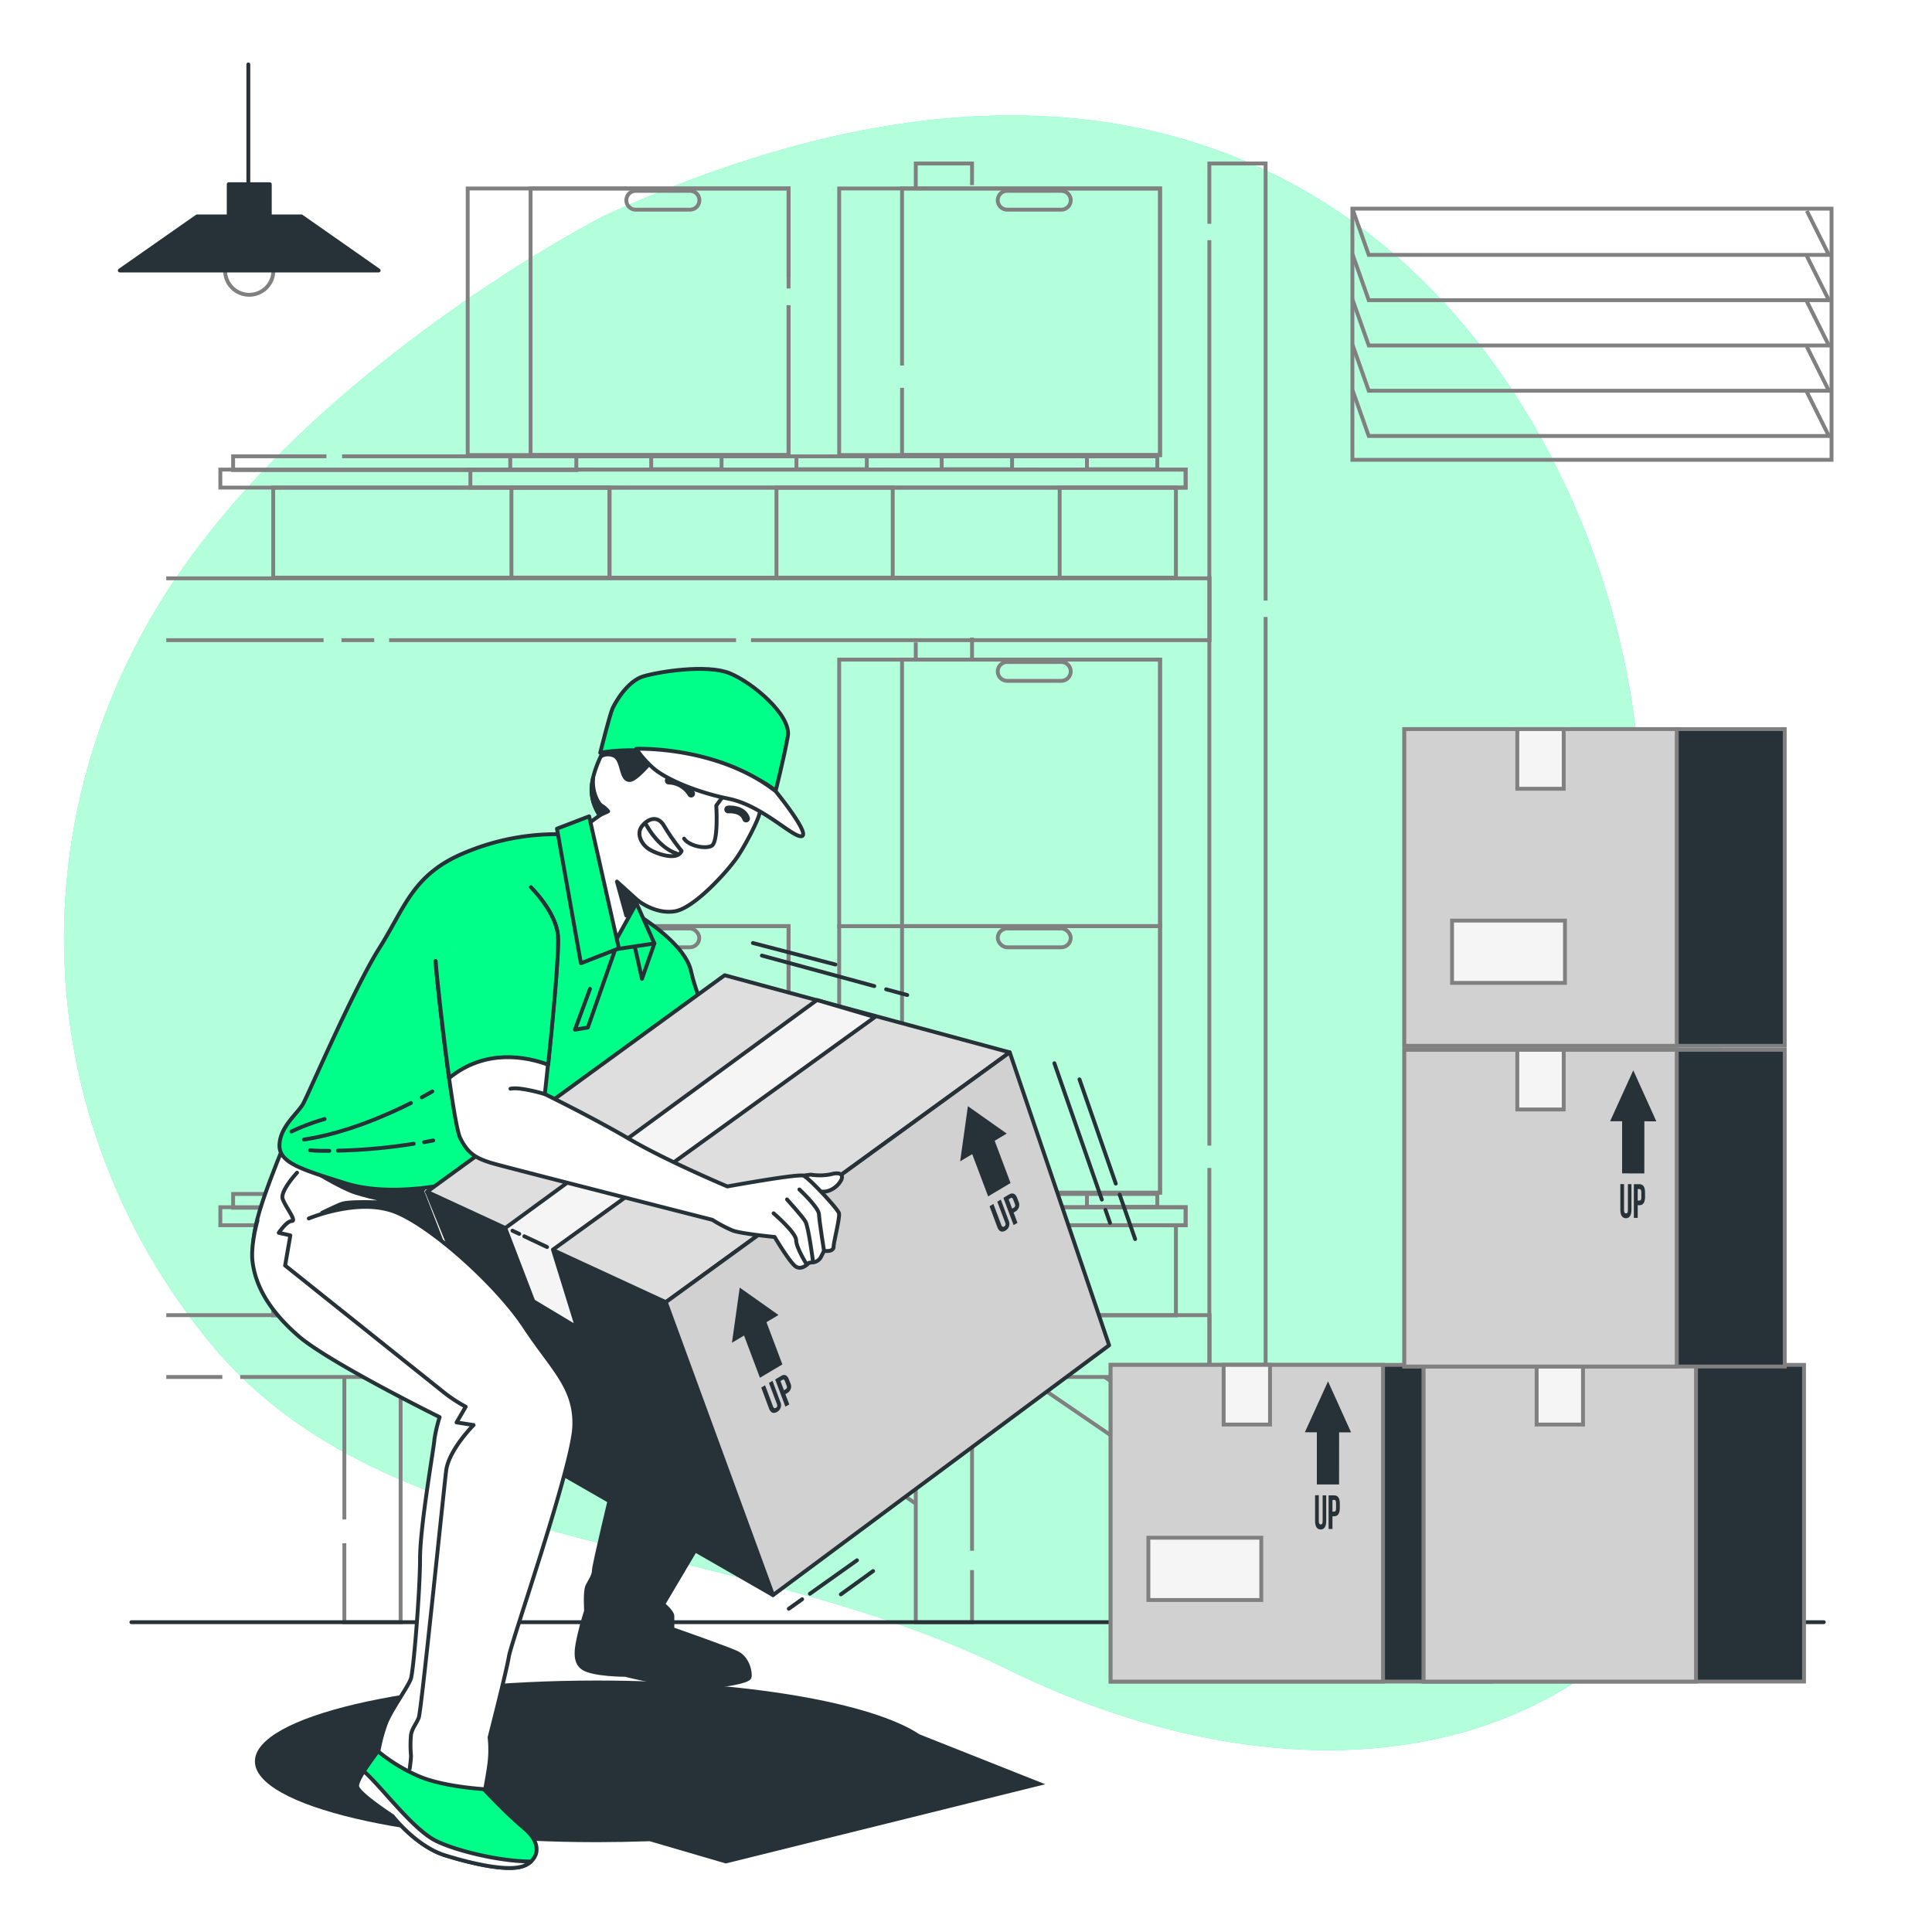 <svg class="animated" id="freepik_stories-heavy-box" xmlns="http://www.w3.org/2000/svg" viewBox="0 0 500 500" version="1.1" xmlns:xlink="http://www.w3.org/1999/xlink" xmlns:svgjs="http://svgjs.com/svgjs"><style>svg#freepik_stories-heavy-box:not(.animated) .animable {opacity: 0;}svg#freepik_stories-heavy-box.animated #freepik--background-simple--inject-180 {animation: 1.6s 1 forwards cubic-bezier(.36,-0.01,.5,1.38) slideDown,6s Infinite  linear floating;animation-delay: 0s,1.6s;}            @keyframes slideDown {                0% {                    opacity: 0;                    transform: translateY(-30px);                }                100% {                    opacity: 1;                    transform: translateY(0);                }            }                    @keyframes floating {                0% {                    opacity: 1;                    transform: translateY(0px);                }                50% {                    transform: translateY(-10px);                }                100% {                    opacity: 1;                    transform: translateY(0px);                }            }        </style><g id="freepik--background-simple--inject-180" style="transform-origin: 239.297px 241.414px;" class="animable animator-active"><path d="M156.19,55.92S80.42,94.52,42.63,154,7.83,290,53.75,346.8s133.69,49.34,207.18,85.32,154.57,28.57,189.32-47.66S432.6,279.74,423.6,191.52,335.07-25.88,156.19,55.92Z" style="fill: rgb(0, 255, 136); transform-origin: 239.297px 241.414px;" id="elc35vfx8jyy" class="animable"></path><g id="el7x7tz8teyzn"><path d="M156.19,55.92S80.42,94.52,42.63,154,7.83,290,53.75,346.8s133.69,49.34,207.18,85.32,154.57,28.57,189.32-47.66S432.6,279.74,423.6,191.52,335.07-25.88,156.19,55.92Z" style="fill: rgb(255, 255, 255); opacity: 0.7; transform-origin: 239.297px 241.414px;" class="animable"></path></g></g><g id="freepik--Lamp--inject-180" style="transform-origin: 64.5px 46.48px;" class="animable"><path d="M70.74,70.05a6.24,6.24,0,1,1-6.24-6.24A6.24,6.24,0,0,1,70.74,70.05Z" style="fill: none; stroke: gray; stroke-miterlimit: 10; transform-origin: 64.5px 70.05px;" id="el3cvlpuq3owo" class="animable"></path><polygon points="98 70 31 70 51 56 78 56 98 70" style="fill: rgb(38, 50, 56); stroke: rgb(38, 50, 56); stroke-linecap: round; stroke-linejoin: round; transform-origin: 64.5px 63px;" id="el0vuvoij8st9" class="animable"></polygon><rect x="59.19" y="47.68" width="10.63" height="14" style="fill: rgb(38, 50, 56); stroke: rgb(38, 50, 56); stroke-linecap: round; stroke-linejoin: round; transform-origin: 64.505px 54.68px;" id="elnioxmap4val" class="animable"></rect><line x1="64.27" y1="48.55" x2="64.27" y2="16.67" style="fill: none; stroke: rgb(38, 50, 56); stroke-linecap: round; stroke-linejoin: round; transform-origin: 64.27px 32.61px;" id="eliu30wz4f41o" class="animable"></line></g><g id="freepik--boxes-1--inject-180" style="transform-origin: 185.285px 231.07px;" class="animable"><polyline points="312.98 57.92 312.98 42.31 327.54 42.31 327.54 155.43" style="fill: none; stroke: gray; stroke-miterlimit: 10; transform-origin: 320.26px 98.87px;" id="eln22129i8mve" class="animable"></polyline><line x1="312.98" y1="296.49" x2="312.98" y2="62.16" style="fill: none; stroke: gray; stroke-miterlimit: 10; transform-origin: 312.98px 179.325px;" id="elmee0v6pf6ek" class="animable"></line><polyline points="327.54 159.67 327.54 419.83 312.98 419.83 312.98 302.27" style="fill: none; stroke: gray; stroke-miterlimit: 10; transform-origin: 320.26px 289.75px;" id="elynlkveeybc" class="animable"></polyline><polyline points="237 49.16 237 42.31 251.56 42.31 251.56 47.91" style="fill: none; stroke: gray; stroke-miterlimit: 10; transform-origin: 244.28px 45.735px;" id="elomv3cmga7zc" class="animable"></polyline><line x1="237" y1="170.84" x2="237" y2="166.25" style="fill: none; stroke: gray; stroke-miterlimit: 10; transform-origin: 237px 168.545px;" id="elr1xblh2uvy" class="animable"></line><polyline points="251.56 406.34 251.56 419.83 237 419.83 237 356.22" style="fill: none; stroke: gray; stroke-miterlimit: 10; transform-origin: 244.28px 388.025px;" id="eljsymrz63f2p" class="animable"></polyline><line x1="251.56" y1="355.97" x2="251.56" y2="401.33" style="fill: none; stroke: gray; stroke-miterlimit: 10; transform-origin: 251.56px 378.65px;" id="elr1hqm55blji" class="animable"></line><line x1="89.12" y1="393.23" x2="89.12" y2="356.22" style="fill: none; stroke: gray; stroke-miterlimit: 10; transform-origin: 89.12px 374.725px;" id="elxoxns14f4e" class="animable"></line><polyline points="103.68 355.97 103.68 419.83 89.12 419.83 89.12 399.4" style="fill: none; stroke: gray; stroke-miterlimit: 10; transform-origin: 96.4px 387.9px;" id="elcpvke2od7fr" class="animable"></polyline><line x1="251.56" y1="165" x2="251.56" y2="170.59" style="fill: none; stroke: gray; stroke-miterlimit: 10; transform-origin: 251.56px 167.795px;" id="elgl4lhazicu7" class="animable"></line><polyline points="194.36 165.67 313.03 165.67 313.03 149.67 43.03 149.67" style="fill: none; stroke: gray; stroke-miterlimit: 10; transform-origin: 178.03px 157.67px;" id="elfonmp97iq3q" class="animable"></polyline><line x1="100.7" y1="165.67" x2="190.5" y2="165.67" style="fill: none; stroke: gray; stroke-miterlimit: 10; transform-origin: 145.6px 165.67px;" id="el20mpbi3q5pr" class="animable"></line><line x1="88.37" y1="165.67" x2="96.85" y2="165.67" style="fill: none; stroke: gray; stroke-miterlimit: 10; transform-origin: 92.61px 165.67px;" id="el0cun2z644u7" class="animable"></line><line x1="43.03" y1="165.67" x2="83.74" y2="165.67" style="fill: none; stroke: gray; stroke-miterlimit: 10; transform-origin: 63.385px 165.67px;" id="elovrv9wj3i1c" class="animable"></line><rect x="274.24" y="317.11" width="30.09" height="23.29" style="fill: none; stroke: gray; stroke-miterlimit: 10; transform-origin: 289.285px 328.755px;" id="el60ehyr4r1h6" class="animable"></rect><rect x="200.95" y="317.11" width="30.09" height="23.29" style="fill: none; stroke: gray; stroke-miterlimit: 10; transform-origin: 215.995px 328.755px;" id="elnoxjt8yefgi" class="animable"></rect><rect x="70.71" y="317.11" width="87.03" height="23.29" style="fill: none; stroke: gray; stroke-miterlimit: 10; transform-origin: 114.225px 328.755px;" id="elx79cti27d1a" class="animable"></rect><rect x="132.36" y="317.11" width="25.38" height="23.29" style="fill: none; stroke: gray; stroke-miterlimit: 10; transform-origin: 145.05px 328.755px;" id="els473c95n8ol" class="animable"></rect><rect x="57.02" y="312.43" width="249.83" height="4.66" style="fill: none; stroke: gray; stroke-miterlimit: 10; transform-origin: 181.935px 314.76px;" id="eldcq3alppr1" class="animable"></rect><rect x="121.74" y="312.43" width="185.1" height="4.66" style="fill: none; stroke: gray; stroke-miterlimit: 10; transform-origin: 214.29px 314.76px;" id="elmas0s6gfxoa" class="animable"></rect><rect x="60.33" y="309" width="88.82" height="3.56" style="fill: none; stroke: gray; stroke-miterlimit: 10; transform-origin: 104.74px 310.78px;" id="elmzc0wt0iqok" class="animable"></rect><rect x="168.53" y="309" width="18.21" height="3.34" style="fill: none; stroke: gray; stroke-miterlimit: 10; transform-origin: 177.635px 310.67px;" id="elhpt68v3h0ug" class="animable"></rect><rect x="206.12" y="309" width="18.21" height="3.34" style="fill: none; stroke: gray; stroke-miterlimit: 10; transform-origin: 215.225px 310.67px;" id="elytkt5tcpqc" class="animable"></rect><rect x="243.71" y="309" width="18.21" height="3.34" style="fill: none; stroke: gray; stroke-miterlimit: 10; transform-origin: 252.815px 310.67px;" id="elpcpjs8xobde" class="animable"></rect><rect x="281.3" y="309" width="18.21" height="3.34" style="fill: none; stroke: gray; stroke-miterlimit: 10; transform-origin: 290.405px 310.67px;" id="elng3bv9lfm3q" class="animable"></rect><line x1="157.74" y1="340.4" x2="200.95" y2="340.4" style="fill: none; stroke: gray; stroke-miterlimit: 10; transform-origin: 179.345px 340.4px;" id="elmzgt129jsbc" class="animable"></line><line x1="231.03" y1="340.4" x2="274.24" y2="340.4" style="fill: none; stroke: gray; stroke-miterlimit: 10; transform-origin: 252.635px 340.4px;" id="elk4lplw4f16e" class="animable"></line><line x1="132.05" y1="312.46" x2="132.05" y2="309.12" style="fill: none; stroke: gray; stroke-miterlimit: 10; transform-origin: 132.05px 310.79px;" id="elpker50kz2bp" class="animable"></line><line x1="149.15" y1="309" x2="168.53" y2="309" style="fill: none; stroke: gray; stroke-miterlimit: 10; transform-origin: 158.84px 309px;" id="elzliwdmkuht" class="animable"></line><line x1="186.74" y1="309" x2="206.12" y2="309" style="fill: none; stroke: gray; stroke-miterlimit: 10; transform-origin: 196.43px 309px;" id="eln3zulhc3yud" class="animable"></line><line x1="224.33" y1="309" x2="243.71" y2="309" style="fill: none; stroke: gray; stroke-miterlimit: 10; transform-origin: 234.02px 309px;" id="elefu0lwa8b9" class="animable"></line><line x1="261.92" y1="309" x2="281.3" y2="309" style="fill: none; stroke: gray; stroke-miterlimit: 10; transform-origin: 271.61px 309px;" id="elyxreckhsxn" class="animable"></line><polyline points="62.16 356.36 313.03 356.36 313.03 340.36 43.03 340.36" style="fill: none; stroke: gray; stroke-miterlimit: 10; transform-origin: 178.03px 348.36px;" id="elezymwj1re" class="animable"></polyline><line x1="43.03" y1="356.36" x2="57.54" y2="356.36" style="fill: none; stroke: gray; stroke-miterlimit: 10; transform-origin: 50.285px 356.36px;" id="elp7w87avfyod" class="animable"></line><rect x="217.18" y="170.71" width="83.04" height="68.99" style="fill: none; stroke: gray; stroke-miterlimit: 10; transform-origin: 258.7px 205.205px;" id="eldtdfzci572" class="animable"></rect><rect x="233.45" y="170.71" width="66.77" height="68.99" style="fill: none; stroke: gray; stroke-miterlimit: 10; transform-origin: 266.835px 205.205px;" id="el0so0pjzrcgq" class="animable"></rect><path d="M274.66,176.2h-14a2.44,2.44,0,0,1-2.44-2.44h0a2.44,2.44,0,0,1,2.44-2.44h14a2.44,2.44,0,0,1,2.44,2.44h0A2.44,2.44,0,0,1,274.66,176.2Z" style="fill: none; stroke: gray; stroke-miterlimit: 10; transform-origin: 267.66px 173.76px;" id="el49hqccogop4" class="animable"></path><rect x="217.18" y="239.68" width="83.04" height="68.99" style="fill: none; stroke: gray; stroke-miterlimit: 10; transform-origin: 258.7px 274.175px;" id="elb8i6shb4kzt" class="animable"></rect><rect x="233.45" y="239.68" width="66.77" height="68.99" style="fill: none; stroke: gray; stroke-miterlimit: 10; transform-origin: 266.835px 274.175px;" id="elt4ia4jd8a9l" class="animable"></rect><rect x="258.22" y="240.29" width="18.88" height="4.87" rx="2.44" style="fill: none; stroke: gray; stroke-miterlimit: 10; transform-origin: 267.66px 242.725px;" id="elkiecjnyobh" class="animable"></rect><rect x="121.04" y="239.68" width="83.04" height="68.99" style="fill: none; stroke: gray; stroke-miterlimit: 10; transform-origin: 162.56px 274.175px;" id="el7hdomjz3j6m" class="animable"></rect><rect x="137.31" y="239.68" width="66.77" height="68.99" style="fill: none; stroke: gray; stroke-miterlimit: 10; transform-origin: 170.695px 274.175px;" id="eliv8whgy8gv" class="animable"></rect><rect x="162.09" y="240.29" width="18.88" height="4.87" rx="2.44" style="fill: none; stroke: gray; stroke-miterlimit: 10; transform-origin: 171.53px 242.725px;" id="el9x12p8dk1zj" class="animable"></rect><rect x="274.24" y="126.2" width="30.09" height="23.29" style="fill: none; stroke: gray; stroke-miterlimit: 10; transform-origin: 289.285px 137.845px;" id="elqgyr7is09ii" class="animable"></rect><rect x="200.95" y="126.2" width="30.09" height="23.29" style="fill: none; stroke: gray; stroke-miterlimit: 10; transform-origin: 215.995px 137.845px;" id="elgy5b3yjryos" class="animable"></rect><rect x="70.71" y="126.2" width="87.03" height="23.29" style="fill: none; stroke: gray; stroke-miterlimit: 10; transform-origin: 114.225px 137.845px;" id="el1t0k38lsaqhj" class="animable"></rect><rect x="132.36" y="126.2" width="25.38" height="23.29" style="fill: none; stroke: gray; stroke-miterlimit: 10; transform-origin: 145.05px 137.845px;" id="ela5j67kjzyec" class="animable"></rect><rect x="57.02" y="121.53" width="249.83" height="4.66" style="fill: none; stroke: gray; stroke-miterlimit: 10; transform-origin: 181.935px 123.86px;" id="elgdl30f7lpl" class="animable"></rect><rect x="121.74" y="121.53" width="185.1" height="4.66" style="fill: none; stroke: gray; stroke-miterlimit: 10; transform-origin: 214.29px 123.86px;" id="elvwnqg4swpwk" class="animable"></rect><polyline points="84.48 118.09 60.33 118.09 60.33 121.65 149.15 121.65 149.15 118.09 88.53 118.09" style="fill: none; stroke: gray; stroke-miterlimit: 10; transform-origin: 104.74px 119.87px;" id="elg379orrbjkv" class="animable"></polyline><rect x="168.53" y="118.1" width="18.21" height="3.34" style="fill: none; stroke: gray; stroke-miterlimit: 10; transform-origin: 177.635px 119.77px;" id="elijg4vsx78c" class="animable"></rect><rect x="206.12" y="118.1" width="18.21" height="3.34" style="fill: none; stroke: gray; stroke-miterlimit: 10; transform-origin: 215.225px 119.77px;" id="elayr37xap6h" class="animable"></rect><rect x="243.71" y="118.1" width="18.21" height="3.34" style="fill: none; stroke: gray; stroke-miterlimit: 10; transform-origin: 252.815px 119.77px;" id="elg2wu802kxjr" class="animable"></rect><rect x="281.3" y="118.1" width="18.21" height="3.34" style="fill: none; stroke: gray; stroke-miterlimit: 10; transform-origin: 290.405px 119.77px;" id="el4wcaqfmm4ly" class="animable"></rect><line x1="157.74" y1="149.5" x2="200.95" y2="149.5" style="fill: none; stroke: gray; stroke-miterlimit: 10; transform-origin: 179.345px 149.5px;" id="elmdwedm0xlm" class="animable"></line><line x1="231.03" y1="149.5" x2="274.24" y2="149.5" style="fill: none; stroke: gray; stroke-miterlimit: 10; transform-origin: 252.635px 149.5px;" id="ellcrg0uifwqe" class="animable"></line><line x1="132.05" y1="121.55" x2="132.05" y2="118.22" style="fill: none; stroke: gray; stroke-miterlimit: 10; transform-origin: 132.05px 119.885px;" id="eli8pwrer2fpm" class="animable"></line><line x1="149.15" y1="118.1" x2="168.53" y2="118.1" style="fill: none; stroke: gray; stroke-miterlimit: 10; transform-origin: 158.84px 118.1px;" id="ele40qfx0tnu4" class="animable"></line><line x1="186.74" y1="118.1" x2="206.12" y2="118.1" style="fill: none; stroke: gray; stroke-miterlimit: 10; transform-origin: 196.43px 118.1px;" id="el0wf6mrmr6un" class="animable"></line><line x1="224.33" y1="118.1" x2="243.71" y2="118.1" style="fill: none; stroke: gray; stroke-miterlimit: 10; transform-origin: 234.02px 118.1px;" id="elb4udlcatyxf" class="animable"></line><line x1="261.92" y1="118.1" x2="281.3" y2="118.1" style="fill: none; stroke: gray; stroke-miterlimit: 10; transform-origin: 271.61px 118.1px;" id="ell05t8vweanf" class="animable"></line><rect x="217.18" y="48.78" width="83.04" height="68.99" style="fill: none; stroke: gray; stroke-miterlimit: 10; transform-origin: 258.7px 83.275px;" id="elbdc6xbqabqi" class="animable"></rect><polyline points="233.45 94.6 233.45 48.78 300.21 48.78 300.21 117.77 233.45 117.77 233.45 100.37" style="fill: none; stroke: gray; stroke-miterlimit: 10; transform-origin: 266.83px 83.275px;" id="elfmt467v8lbd" class="animable"></polyline><path d="M274.66,54.26h-14a2.44,2.44,0,0,1-2.44-2.44h0a2.43,2.43,0,0,1,2.44-2.43h14a2.43,2.43,0,0,1,2.44,2.43h0A2.44,2.44,0,0,1,274.66,54.26Z" style="fill: none; stroke: gray; stroke-miterlimit: 10; transform-origin: 267.66px 51.825px;" id="elekla12rgjv" class="animable"></path><polyline points="204.08 78.99 204.08 117.77 121.04 117.77 121.04 48.78 204.08 48.78 204.08 74.66" style="fill: none; stroke: gray; stroke-miterlimit: 10; transform-origin: 162.56px 83.275px;" id="eluq127xbayme" class="animable"></polyline><polyline points="204.08 78.99 204.08 117.77 137.31 117.77 137.31 48.78 204.08 48.78 204.08 71.77" style="fill: none; stroke: gray; stroke-miterlimit: 10; transform-origin: 170.695px 83.275px;" id="elrzthz01g59" class="animable"></polyline><path d="M178.53,54.26h-14a2.43,2.43,0,0,1-2.43-2.44h0a2.43,2.43,0,0,1,2.43-2.43h14A2.44,2.44,0,0,1,181,51.82h0A2.44,2.44,0,0,1,178.53,54.26Z" style="fill: none; stroke: gray; stroke-miterlimit: 10; transform-origin: 171.55px 51.825px;" id="eldu6imu22fev" class="animable"></path><line x1="286.02" y1="356.44" x2="313.2" y2="375.01" style="fill: none; stroke: gray; stroke-miterlimit: 10; transform-origin: 299.61px 365.725px;" id="elxlanmvvojue" class="animable"></line><line x1="313.16" y1="389.02" x2="265.64" y2="356.53" style="fill: none; stroke: gray; stroke-miterlimit: 10; transform-origin: 289.4px 372.775px;" id="elfzx2y9fmh9w" class="animable"></line><line x1="209.69" y1="356.44" x2="236.86" y2="375.01" style="fill: none; stroke: gray; stroke-miterlimit: 10; transform-origin: 223.275px 365.725px;" id="ely9bxepobfc" class="animable"></line><line x1="236.82" y1="389.02" x2="189.3" y2="356.53" style="fill: none; stroke: gray; stroke-miterlimit: 10; transform-origin: 213.06px 372.775px;" id="elc5rv5g84a5s" class="animable"></line></g><g id="freepik--Floor--inject-180" style="transform-origin: 253px 419.82px;" class="animable"><line x1="472" y1="419.82" x2="34" y2="419.82" style="fill: none; stroke: rgb(38, 50, 56); stroke-linecap: round; stroke-linejoin: round; transform-origin: 253px 419.82px;" id="el2f5e8m09yot" class="animable"></line></g><g id="freepik--boxes-2--inject-180" style="transform-origin: 377.155px 311.94px;" class="animable"><rect x="287.43" y="353.23" width="98.45" height="81.96" style="fill: rgb(38, 50, 56); stroke: gray; stroke-miterlimit: 10; transform-origin: 336.655px 394.21px;" id="ely7loql2vvt" class="animable"></rect><rect x="287.43" y="353.23" width="70.5" height="81.96" style="fill: rgb(209, 209, 209); stroke: gray; stroke-miterlimit: 10; transform-origin: 322.68px 394.21px;" id="el0q03e09dv7bd" class="animable"></rect><polygon points="349.66 370.7 343.69 357.5 337.7 370.67 340.8 370.68 340.8 384.17 346.55 384.18 346.56 370.69 349.66 370.7" style="fill: rgb(38, 50, 56); transform-origin: 343.68px 370.84px;" id="elxubg45nry3e" class="animable"></polygon><path d="M341.3,386.94v6.74c0,.62.19.84.5.85s.5-.23.5-.85V387h.92v6.64c0,1.4-.49,2.2-1.44,2.19s-1.44-.8-1.44-2.19v-6.65Z" style="fill: rgb(38, 50, 56); transform-origin: 341.78px 391.385px;" id="elrqjqextrhmf" class="animable"></path><path d="M346.74,389.12v1.13c0,1.4-.47,2.16-1.44,2.16h-.46v3.28h-1V387h1.42C346.27,387,346.74,387.72,346.74,389.12Zm-1.9-.92v3h.46c.31,0,.47-.2.47-.82V389c0-.62-.17-.83-.48-.83Z" style="fill: rgb(38, 50, 56); transform-origin: 345.29px 391.345px;" id="elgyujh5z49f" class="animable"></path><rect x="316.68" y="353.23" width="12" height="15.44" style="fill: rgb(245, 245, 245); stroke: gray; stroke-miterlimit: 10; transform-origin: 322.68px 360.95px;" id="elqpa1bzjn7js" class="animable"></rect><rect x="368.43" y="353.23" width="98.45" height="81.96" style="fill: rgb(38, 50, 56); stroke: gray; stroke-miterlimit: 10; transform-origin: 417.655px 394.21px;" id="elux2h2rc4vr" class="animable"></rect><rect x="368.43" y="353.23" width="70.5" height="81.96" style="fill: rgb(209, 209, 209); stroke: gray; stroke-miterlimit: 10; transform-origin: 403.68px 394.21px;" id="el39g8137h5xk" class="animable"></rect><rect x="397.68" y="353.23" width="12" height="15.44" style="fill: rgb(245, 245, 245); stroke: gray; stroke-miterlimit: 10; transform-origin: 403.68px 360.95px;" id="el480qlh0yvka" class="animable"></rect><rect x="363.44" y="271.69" width="98.45" height="81.96" style="fill: rgb(38, 50, 56); stroke: gray; stroke-miterlimit: 10; transform-origin: 412.665px 312.67px;" id="el9s0j80obdd7" class="animable"></rect><rect x="363.44" y="271.69" width="70.5" height="81.96" style="fill: rgb(209, 209, 209); stroke: gray; stroke-miterlimit: 10; transform-origin: 398.69px 312.67px;" id="el3gy8f3t6es8" class="animable"></rect><polygon points="428.66 290.2 422.69 277 416.7 290.17 419.8 290.18 419.8 303.67 425.55 303.68 425.56 290.19 428.66 290.2" style="fill: rgb(38, 50, 56); transform-origin: 422.68px 290.34px;" id="elyjjvoplciz" class="animable"></polygon><path d="M420.3,306.44v6.74c0,.62.19.84.5.85s.5-.23.5-.85v-6.73h.92v6.64c0,1.4-.49,2.2-1.44,2.19s-1.44-.8-1.44-2.19v-6.65Z" style="fill: rgb(38, 50, 56); transform-origin: 420.78px 310.86px;" id="elutuo3zpk98o" class="animable"></path><path d="M425.74,308.62v1.13c0,1.4-.47,2.16-1.44,2.16h-.46v3.28h-1v-8.73h1.42C425.27,306.46,425.74,307.22,425.74,308.62Zm-1.9-.92v3h.46c.31,0,.47-.2.47-.82v-1.31c0-.62-.17-.83-.48-.83Z" style="fill: rgb(38, 50, 56); transform-origin: 424.29px 310.825px;" id="elzemsh4tmvno" class="animable"></path><rect x="392.68" y="271.69" width="12.01" height="15.44" style="fill: rgb(245, 245, 245); stroke: gray; stroke-miterlimit: 10; transform-origin: 398.685px 279.41px;" id="el1zfn31br9mh" class="animable"></rect><rect x="363.44" y="188.69" width="98.45" height="81.96" style="fill: rgb(38, 50, 56); stroke: gray; stroke-miterlimit: 10; transform-origin: 412.665px 229.67px;" id="eljdh8qnzc8s9" class="animable"></rect><rect x="363.44" y="188.69" width="70.5" height="81.96" style="fill: rgb(209, 209, 209); stroke: gray; stroke-miterlimit: 10; transform-origin: 398.69px 229.67px;" id="elop49y2s83h" class="animable"></rect><g id="elh01ifh7zuee"><rect x="375.79" y="238.25" width="29.22" height="16.12" style="fill: rgb(245, 245, 245); stroke: gray; stroke-miterlimit: 10; transform-origin: 390.4px 246.31px; transform: rotate(-31.88deg);" class="animable"></rect></g><g id="el2p8kpy0uqtn"><rect x="297.2" y="397.96" width="29.22" height="16.12" style="fill: rgb(245, 245, 245); stroke: gray; stroke-miterlimit: 10; transform-origin: 311.81px 406.02px; transform: rotate(-31.88deg);" class="animable"></rect></g><rect x="392.68" y="188.69" width="12.01" height="15.44" style="fill: rgb(245, 245, 245); stroke: gray; stroke-miterlimit: 10; transform-origin: 398.685px 196.41px;" id="elj1ufq23tmy" class="animable"></rect></g><g id="freepik--Window--inject-180" style="transform-origin: 412px 86.5px;" class="animable"><g id="elhxu83xrsevj"><rect x="350" y="54" width="124" height="65" style="fill: none; stroke: gray; stroke-miterlimit: 10; transform-origin: 412px 86.5px; transform: rotate(180deg);" class="animable"></rect></g><polyline points="467.61 54.57 473.31 65.97 354.23 65.97 350 54" style="fill: none; stroke: gray; stroke-miterlimit: 10; transform-origin: 411.655px 59.985px;" id="elz86wsqes3bl" class="animable"></polyline><polyline points="467.61 66.28 473.31 77.69 354.23 77.69 350 65.72" style="fill: none; stroke: gray; stroke-miterlimit: 10; transform-origin: 411.655px 71.705px;" id="elfp0mfg27hf" class="animable"></polyline><polyline points="467.61 78 473.31 89.4 354.23 89.4 350 77.44" style="fill: none; stroke: gray; stroke-miterlimit: 10; transform-origin: 411.655px 83.42px;" id="elehf42k859b4" class="animable"></polyline><polyline points="467.61 89.72 473.31 101.12 354.23 101.12 350 89.15" style="fill: none; stroke: gray; stroke-miterlimit: 10; transform-origin: 411.655px 95.135px;" id="eltm8ekfs4zmq" class="animable"></polyline><polyline points="467.61 101.44 473.31 112.84 354.23 112.84 350 100.87" style="fill: none; stroke: gray; stroke-miterlimit: 10; transform-origin: 411.655px 106.855px;" id="elofc9hph59m" class="animable"></polyline></g><g id="freepik--Character--inject-180" style="transform-origin: 179.513px 328.276px;" class="animable"><path d="M154.5,434.92c38.51,0,71.27,5.81,83.45,13.92l32.57,12.92-82.69,20.5-19.7-5.76q-6.66.24-13.63.25c-48.9,0-88.53-9.37-88.53-20.92S105.6,434.92,154.5,434.92Z" style="fill: rgb(38, 50, 56); transform-origin: 168.245px 458.59px;" id="elzhbpelvx6r" class="animable"></path><path d="M73.49,296.38s-3,7.11-5.42,14.22-3.23,12.46-2.22,17.87,6,11.23,11,12.25,33.85-8.46,41.29-14.22,2.37-20.64-3.72-24S73.49,296.38,73.49,296.38Z" style="fill: rgb(255, 255, 255); stroke: rgb(38, 50, 56); stroke-linecap: round; stroke-linejoin: round; transform-origin: 93.636px 318.588px;" id="el4q8e9s4epui" class="animable"></path><path d="M80.42,302.58s7.58,4.81,11.65,6.1,11.46,2.78,11.46,2.78-12.76-.93-15.35.18-4.81,2.22-4.81,2.22,18.5-.55,22.57,2.22,9.06,7,9.06,7l-5.73-14.8.92-1.66S92.44,306.83,80.42,302.58Z" style="fill: rgb(38, 50, 56); stroke: rgb(38, 50, 56); stroke-linecap: round; stroke-linejoin: round; transform-origin: 97.71px 312.83px;" id="elk4yglc6a96" class="animable"></path><path d="M162.69,235.36s14.17,7.78,16.12,15.83a49.38,49.38,0,0,0,5,13.06l-68.36,42.24s-14.72,3.33-26.12-.28-17.22-5.28-17-10,4.73-8.06,6.12-10.56,13.06-29.73,19.73-40.29,8.61-19.17,22.23-24.73a61.1,61.1,0,0,1,25-4.73Z" style="fill: rgb(0, 255, 136); stroke: rgb(38, 50, 56); stroke-linecap: round; stroke-linejoin: round; transform-origin: 128.067px 261.887px;" id="elfwz15s0do35" class="animable"></path><path d="M85.23,297.84c-1.66,0-3.32,0-5-.15" style="fill: none; stroke: rgb(38, 50, 56); stroke-linecap: round; stroke-linejoin: round; transform-origin: 82.73px 297.765px;" id="ell1p7pthgfb9" class="animable"></path><path d="M107.07,296a146.52,146.52,0,0,1-19.62,1.79" style="fill: none; stroke: rgb(38, 50, 56); stroke-linecap: round; stroke-linejoin: round; transform-origin: 97.26px 296.895px;" id="elybzka60a8br" class="animable"></path><path d="M112.11,295.15s-.85.18-2.35.44" style="fill: none; stroke: rgb(38, 50, 56); stroke-linecap: round; stroke-linejoin: round; transform-origin: 110.935px 295.37px;" id="el0lq1kfe8mdkh" class="animable"></path><path d="M106.35,285.46c-6.22,3.13-16.87,7.82-27.7,9.46" style="fill: none; stroke: rgb(38, 50, 56); stroke-linecap: round; stroke-linejoin: round; transform-origin: 92.5px 290.19px;" id="el1t8gzh6dgmh" class="animable"></path><path d="M111.88,282.46s-1,.6-2.74,1.54" style="fill: none; stroke: rgb(38, 50, 56); stroke-linecap: round; stroke-linejoin: round; transform-origin: 110.51px 283.23px;" id="elxxsoqu4i3b" class="animable"></path><path d="M75.42,292.84A56.24,56.24,0,0,1,84,289.61" style="fill: none; stroke: rgb(38, 50, 56); stroke-linecap: round; stroke-linejoin: round; transform-origin: 79.71px 291.225px;" id="el04fcvxkn493i" class="animable"></path><polyline points="159.63 244.53 152.13 265.92 148.8 266.48 152.69 255.92" style="fill: none; stroke: rgb(38, 50, 56); stroke-linecap: round; stroke-linejoin: round; transform-origin: 154.215px 255.505px;" id="elv410xarmgwk" class="animable"></polyline><polygon points="169.35 244.16 166.14 253.34 164.01 243.73 169.35 244.16" style="fill: rgb(0, 255, 136); stroke: rgb(38, 50, 56); stroke-linecap: round; stroke-linejoin: round; transform-origin: 166.68px 248.535px;" id="elueayphutpk" class="animable"></polygon><polygon points="163.7 231.47 169.35 244.16 158.03 245.87 163.7 231.47" style="fill: rgb(0, 255, 136); stroke: rgb(38, 50, 56); stroke-linecap: round; stroke-linejoin: round; transform-origin: 163.69px 238.67px;" id="elmftvklkqlvj" class="animable"></polygon><path d="M200.54,203.78s-3.63,5.34-4.06,7.05-3.42,7.69-5.77,11.11-10.89,13-16,13.89-9.61-2.78-9.61-2.78L158,245.87l-8.12-31,5.34-3.85a11.8,11.8,0,0,1-2.14-6.62c0-3.84,2.35-8.54,2.35-8.54s3-5.35,7.91-7.91,23.71,1.07,30.12,3.21S201.39,199.08,200.54,203.78Z" style="fill: rgb(255, 255, 255); stroke: rgb(38, 50, 56); stroke-linecap: round; stroke-linejoin: round; transform-origin: 175.318px 216.47px;" id="eldam86pjiim5" class="animable"></path><polygon points="165.08 233.05 159.66 228.15 162.08 236.94 165.08 233.05" style="fill: rgb(38, 50, 56); stroke: rgb(38, 50, 56); stroke-linecap: round; stroke-linejoin: round; transform-origin: 162.37px 232.545px;" id="elsqzzthy84df" class="animable"></polygon><path d="M187.72,205.28l-2.35,3.2s.64,9.61-1.28,10.47-6-.21-7.05-1.92" style="fill: none; stroke: rgb(38, 50, 56); stroke-linecap: round; stroke-linejoin: round; transform-origin: 182.38px 212.267px;" id="elgw2vaccq1ju" class="animable"></path><path d="M176.4,220.23a57.91,57.91,0,0,1-4.49-6.41c-1.71-3-4.27-1.92-5.77,0s-.21,4.7,1.93,6S175.33,222.79,176.4,220.23Z" style="fill: none; stroke: rgb(38, 50, 56); stroke-linecap: round; stroke-linejoin: round; transform-origin: 170.945px 216.761px;" id="ela8d7yw5yna" class="animable"></path><path d="M167,213s3,6.19,8.12,7.9" style="fill: none; stroke: rgb(38, 50, 56); stroke-linecap: round; stroke-linejoin: round; transform-origin: 171.06px 216.95px;" id="elwuflul9h5nf" class="animable"></path><path d="M178.87,205.39a7,7,0,0,0-5.8-3.37" style="fill: none; stroke: rgb(38, 50, 56); stroke-linecap: round; stroke-linejoin: round; stroke-width: 2px; transform-origin: 175.97px 203.705px;" id="el1gebo09v38f" class="animable"></path><path d="M188.45,209.49s3.71-.36,4.64,2.35" style="fill: none; stroke: rgb(38, 50, 56); stroke-linecap: round; stroke-linejoin: round; stroke-width: 2px; transform-origin: 190.77px 210.657px;" id="eltj8fkux0uvp" class="animable"></path><path d="M195.6,209.17s.19-3-6-3.19" style="fill: none; stroke: rgb(38, 50, 56); stroke-linecap: round; stroke-linejoin: round; transform-origin: 192.6px 207.575px;" id="eleiuv8xxodnr" class="animable"></path><path d="M181.09,203.32s-.49-4.38-7.05-5.27" style="fill: none; stroke: rgb(38, 50, 56); stroke-linecap: round; stroke-linejoin: round; transform-origin: 177.565px 200.685px;" id="elob2ytutdgz" class="animable"></path><path d="M155.57,195.69a24.23,24.23,0,0,1,4.9-5.75,86,86,0,0,1,10.16,1.45l1.07,1.71s-6.41,8.76-8.76,8.76-1.71-4.92-3.85-6.2A3.75,3.75,0,0,0,155.57,195.69Z" style="fill: rgb(38, 50, 56); stroke: rgb(38, 50, 56); stroke-linecap: round; stroke-linejoin: round; transform-origin: 163.635px 195.9px;" id="elewuvsg1fupl" class="animable"></path><path d="M153.11,204.42a14.31,14.31,0,0,1,.4-3.09c-.39,3.83,1.49,6.81,2.17,7.15a6.65,6.65,0,0,1,1.71,1.5l-2.2,1A11.87,11.87,0,0,1,153.11,204.42Z" style="fill: rgb(38, 50, 56); stroke: rgb(38, 50, 56); stroke-linecap: round; stroke-linejoin: round; transform-origin: 155.25px 206.155px;" id="el7y69eihxewf" class="animable"></path><path d="M155.33,194.83s10.47-2.35,26.23,1.75,19.16,8.17,19.16,8.17,2.2-8.72,3.17-14.19-9.23-14-15.11-16.35-18.15-.4-22.27.82-7.28,6.74-8,8.35S155.33,194.83,155.33,194.83Z" style="fill: rgb(0, 255, 136); stroke: rgb(38, 50, 56); stroke-linecap: round; stroke-linejoin: round; transform-origin: 179.642px 188.928px;" id="el1wv9qbak3l7" class="animable"></path><path d="M200.72,204.75s8.91,10.91,6.83,11.63-10.1-7.87-18.9-9.65-17.05-5.41-20-8.32a26.18,26.18,0,0,1-4-4.61S185.46,192.93,200.72,204.75Z" style="fill: rgb(255, 255, 255); stroke: rgb(38, 50, 56); stroke-linecap: round; stroke-linejoin: round; transform-origin: 186.257px 205.104px;" id="el8use7co9r2" class="animable"></path><polygon points="152.47 211.26 160.16 245.44 150.34 249.29 144.14 214.46 152.47 211.26" style="fill: rgb(0, 255, 136); stroke: rgb(38, 50, 56); stroke-linecap: round; stroke-linejoin: round; transform-origin: 152.15px 230.275px;" id="eln4hf19641ro" class="animable"></polygon><path d="M182.47,396.9l-10.83,18.27s2.37,2,2.37,3.05v3.38s13.53,4.74,16.58,6.1,3.72,5.41,3.38,6.43-7.1,2.37-13.53,2.37-18.62-3.05-18.62-3.05-8.12,0-10.83-1.69-1.69-5.76-1-8.8,1.69-6.09,1.69-6.09-.34-5.08.34-6.43,1.69-2.71,1.69-4.07,4.74-21,4.74-21Z" style="fill: rgb(38, 50, 56); stroke: rgb(38, 50, 56); stroke-linecap: round; stroke-linejoin: round; transform-origin: 171.633px 410.935px;" id="elpwghw6ugyfp" class="animable"></path><polygon points="172.31 337 200.06 412.81 138.79 377.62 110.51 308.44 172.31 337" style="fill: rgb(38, 50, 56); stroke: rgb(38, 50, 56); stroke-linecap: round; stroke-linejoin: round; transform-origin: 155.285px 360.625px;" id="elo7voal2j2am" class="animable"></polygon><polygon points="261.32 272.35 172.31 337 110.51 308.44 187.54 252.39 261.32 272.35" style="fill: rgb(222, 222, 222); stroke: rgb(38, 50, 56); stroke-linecap: round; stroke-linejoin: round; transform-origin: 185.915px 294.695px;" id="elqowsgu242im" class="animable"></polygon><polygon points="261.32 272.35 287.04 348.16 200.06 412.81 172.31 337 261.32 272.35" style="fill: rgb(209, 209, 209); stroke: rgb(38, 50, 56); stroke-linecap: round; stroke-linejoin: round; transform-origin: 229.675px 342.58px;" id="elsfap8uuyj7q" class="animable"></polygon><polygon points="226.42 263.22 143.1 323.4 149.34 343.54 138.01 336.74 130.76 317.82 211.42 258.81 226.42 263.22" style="fill: rgb(245, 245, 245); stroke: rgb(38, 50, 56); stroke-linecap: round; stroke-linejoin: round; transform-origin: 178.59px 301.175px;" id="elntg35ihk03p" class="animable"></polygon><line x1="134.39" y1="319.33" x2="132.62" y2="318.5" style="fill: none; stroke: rgb(38, 50, 56); stroke-linecap: round; stroke-linejoin: round; transform-origin: 133.505px 318.915px;" id="elk3owxutf0e" class="animable"></line><line x1="141.58" y1="322.73" x2="135.69" y2="319.95" style="fill: none; stroke: rgb(38, 50, 56); stroke-linecap: round; stroke-linejoin: round; transform-origin: 138.635px 321.34px;" id="el5oxi7pmq937" class="animable"></line><polygon points="201.48 340.32 191.44 333.23 189.43 347.5 192.56 345.63 196.67 356.56 202.48 353.11 198.36 342.18 201.48 340.32" style="fill: rgb(38, 50, 56); transform-origin: 195.955px 344.895px;" id="el39x99yckhn4" class="animable"></polygon><path d="M198,358.51l2.05,5.46c.19.5.45.57.76.38s.44-.48.25-1L199,357.91l.92-.55,2,5.38a2,2,0,0,1-.79,2.65c-1,.57-1.7.22-2.12-.91l-2-5.39Z" style="fill: rgb(38, 50, 56); transform-origin: 199.575px 361.51px;" id="elaffzlyienq" class="animable"></path><path d="M204.17,357l.35.92a1.93,1.93,0,0,1-.8,2.61l-.46.28,1,2.65-1,.58L200.62,357l1.44-.85C203,355.53,203.75,355.86,204.17,357Zm-2.19.4.9,2.4.46-.28c.31-.18.42-.45.23-.95l-.4-1.06c-.19-.51-.42-.57-.73-.38Z" style="fill: rgb(38, 50, 56); transform-origin: 202.683px 359.941px;" id="elzlb4006pgk8" class="animable"></path><polygon points="260.54 293.37 250.49 286.28 248.49 300.55 251.61 298.69 255.73 309.62 261.53 306.16 257.42 295.23 260.54 293.37" style="fill: rgb(38, 50, 56); transform-origin: 255.01px 297.95px;" id="elo7xy6vggp2" class="animable"></polygon><path d="M257.08,311.57l2.06,5.45c.19.51.45.57.76.39s.44-.49.25-1L258.09,311l.92-.55,2,5.38a2,2,0,0,1-.78,2.64c-1,.57-1.7.22-2.13-.91l-2-5.38Z" style="fill: rgb(38, 50, 56); transform-origin: 258.664px 314.595px;" id="elzxf8d1icmo" class="animable"></path><path d="M263.23,310l.35.92a2,2,0,0,1-.8,2.62l-.46.27,1,2.66-1,.58L259.68,310l1.44-.86C262.09,308.58,262.8,308.91,263.23,310Zm-2.19.41.9,2.39.46-.27c.31-.19.42-.45.23-1l-.4-1.06c-.19-.5-.42-.56-.73-.38Z" style="fill: rgb(38, 50, 56); transform-origin: 261.733px 312.961px;" id="elvghwp9a4cxc" class="animable"></path><line x1="286.09" y1="313.1" x2="287.27" y2="316.49" style="fill: none; stroke: rgb(38, 50, 56); stroke-linecap: round; stroke-linejoin: round; transform-origin: 286.68px 314.795px;" id="elri3yy06oc6" class="animable"></line><line x1="272.87" y1="275.16" x2="285.16" y2="310.46" style="fill: none; stroke: rgb(38, 50, 56); stroke-linecap: round; stroke-linejoin: round; transform-origin: 279.015px 292.81px;" id="elefqt5herw2j" class="animable"></line><line x1="289.76" y1="309.16" x2="293.77" y2="320.67" style="fill: none; stroke: rgb(38, 50, 56); stroke-linecap: round; stroke-linejoin: round; transform-origin: 291.765px 314.915px;" id="elb204w8ap7m7" class="animable"></line><line x1="279.37" y1="279.34" x2="288.76" y2="306.31" style="fill: none; stroke: rgb(38, 50, 56); stroke-linecap: round; stroke-linejoin: round; transform-origin: 284.065px 292.825px;" id="el0hxu0mg5xttp" class="animable"></line><line x1="226.27" y1="255.2" x2="197.17" y2="247.3" style="fill: none; stroke: rgb(38, 50, 56); stroke-linecap: round; stroke-linejoin: round; transform-origin: 211.72px 251.25px;" id="el4eoxb152rac" class="animable"></line><line x1="234.79" y1="257.51" x2="229.33" y2="256.03" style="fill: none; stroke: rgb(38, 50, 56); stroke-linecap: round; stroke-linejoin: round; transform-origin: 232.06px 256.77px;" id="elw35xigwq7xs" class="animable"></line><line x1="216.21" y1="249.62" x2="194.85" y2="244.05" style="fill: none; stroke: rgb(38, 50, 56); stroke-linecap: round; stroke-linejoin: round; transform-origin: 205.53px 246.835px;" id="el7iveg53iy1" class="animable"></line><line x1="207.6" y1="413.88" x2="204.14" y2="416.34" style="fill: none; stroke: rgb(38, 50, 56); stroke-linecap: round; stroke-linejoin: round; transform-origin: 205.87px 415.11px;" id="elyhjreqzheeh" class="animable"></line><line x1="221.79" y1="403.8" x2="209.6" y2="412.46" style="fill: none; stroke: rgb(38, 50, 56); stroke-linecap: round; stroke-linejoin: round; transform-origin: 215.695px 408.13px;" id="elabsvxzuo6ea" class="animable"></line><line x1="225.96" y1="406.59" x2="217.61" y2="412.62" style="fill: none; stroke: rgb(38, 50, 56); stroke-linecap: round; stroke-linejoin: round; transform-origin: 221.785px 409.605px;" id="elqblx6nrzb1" class="animable"></line><path d="M206.57,304.52a32.66,32.66,0,0,1,3.31-.52,14.45,14.45,0,0,0,5.17-.1c2.27-.62,3.31,0,2.68,1.45a5.89,5.89,0,0,1-3.92,3c-1.24.1-4,.1-4,.1l-3.72-3.31Z" style="fill: rgb(255, 255, 255); stroke: rgb(38, 50, 56); stroke-linecap: round; stroke-linejoin: round; transform-origin: 212.001px 306.055px;" id="elrdrnc79bst" class="animable"></path><path d="M137.68,230.08s6.12,5.83,6.67,11.94S141,283.15,141,283.15s12.5,6.11,21.95,11.67,25.29,12.23,25.29,12.23,18.33-3.34,19.72-2.78,8.9,8.61,9.17,9.72-1.39,7.5-1.39,8.62-1.44,1.14-1.44,1.14l-1.06,0-.76,1.52a2.59,2.59,0,0,1-2,1.41l-1.11.12s-1.94,2.23-3.61.84-5.28-7.51-5.28-7.51-8.61-.83-10.84-1.66a37.28,37.28,0,0,1-5.28-2.78S133,302.6,128,301.21s-6.95-2.78-8.89-6.67-6.36-42.5-6.36-45.83" style="fill: rgb(255, 255, 255); stroke: rgb(38, 50, 56); stroke-linecap: round; stroke-linejoin: round; transform-origin: 164.955px 279.088px;" id="elk8pkrlrwpd" class="animable"></path><path d="M200.2,314s5.84,5,5.84,6.95,2.7,6.22,2.7,6.22" style="fill: none; stroke: rgb(38, 50, 56); stroke-linecap: round; stroke-linejoin: round; transform-origin: 204.47px 320.585px;" id="elusm9r0emt39" class="animable"></path><path d="M203.68,310.41s3.93,4.34,4.75,5.69,2,10.55,2,10.55" style="fill: none; stroke: rgb(38, 50, 56); stroke-linecap: round; stroke-linejoin: round; transform-origin: 207.055px 318.53px;" id="elr4olxuqlkx" class="animable"></path><path d="M206.88,307.83s5,4.65,5.07,6.41,1.31,9.48,1.31,9.48" style="fill: none; stroke: rgb(38, 50, 56); stroke-linecap: round; stroke-linejoin: round; transform-origin: 210.07px 315.775px;" id="elnstiklwh5ug" class="animable"></path><path d="M137.39,229.6s6.41,6.31,7,12.42c.39,4.3-1.41,22.86-2.52,33.52-5.57-2.05-16.15-4.25-25.63,3.45-1.63-11.7-3.22-26.26-3.49-30.28" style="fill: rgb(0, 255, 136); stroke: rgb(38, 50, 56); stroke-linecap: round; stroke-linejoin: round; transform-origin: 128.597px 254.295px;" id="elfve1g95m75" class="animable"></path><path d="M141,283.15s-6.39-1.95-8.89-1.39" style="fill: none; stroke: rgb(38, 50, 56); stroke-linecap: round; stroke-linejoin: round; transform-origin: 136.555px 282.404px;" id="el0t5vtf4bojp" class="animable"></path><path d="M121.91,459.43s7.79,8.8,13.54,13.54,3.38,9.14-.68,10.15-12.18-.67-19.63-3-13.53-10.15-13.53-10.15-8.47-5.42-9.14-7.45S99.57,451,99.57,451,119.88,459.43,121.91,459.43Z" style="fill: rgb(0, 255, 136); stroke: rgb(38, 50, 56); stroke-linecap: round; stroke-linejoin: round; transform-origin: 115.652px 467.21px;" id="elc9ry6t3pbg" class="animable"></path><path d="M92.47,462.48c-.24-.7.54-2.3,1.67-4.09,4.49,3.87,12.53,14.91,18.63,18,5.17,2.58,16.63,5.37,24.68,5.37a6.19,6.19,0,0,1-2.68,1.39c-4.06,1-12.18-.67-19.63-3s-13.53-10.15-13.53-10.15S93.14,464.51,92.47,462.48Z" style="fill: rgb(255, 255, 255); stroke: rgb(38, 50, 56); stroke-linecap: round; stroke-linejoin: round; transform-origin: 114.938px 470.918px;" id="elcxdht3p7s3e" class="animable"></path><path d="M79.92,315.34s12.86-5.42,22.34-1.7,26.4,19,33.5,29.79S149,359,148.62,369.15s-16.24,55.5-16.92,59.56-5,20.91-5,20.91a29.26,29.26,0,0,1,0,6.43c-.31,2.58-1.14,7-1.14,7s-11.38-.6-17.81-3.65a43.87,43.87,0,0,1-9.82-6.09,42.2,42.2,0,0,1,2-7.44c1.36-3.39,5.73-9.4,6.41-11.44s2.37-22.67,2.37-31.13,3.72-29.45,3.72-30.8a36.7,36.7,0,0,1,1.35-5.75s-28.76-14.22-36.55-21-11.1-13.12-11.87-19.18c-.55-4.39,1.27-10.67,1.27-10.67" style="fill: rgb(255, 255, 255); stroke: rgb(38, 50, 56); stroke-linecap: round; stroke-linejoin: round; transform-origin: 106.947px 387.693px;" id="elt15gruxq6up" class="animable"></path><path d="M76.87,303.49s-4.4,4.74-3.72,6.77S76.87,316,75.52,316s-3.38,3.05-3.38,3.05l3,.67-1.35,7.79L114.44,360a38.43,38.43,0,0,0,6.09,4.06l-2.37,4.06,4.4.68s-6.43,6.43-7.1,11.84-6.41,62.2-7.09,63.89-1.69,2.71-2,4.4a28.61,28.61,0,0,0,0,5.42c0,1-.34,3.38-.34,3.38" style="fill: none; stroke: rgb(38, 50, 56); stroke-linecap: round; stroke-linejoin: round; transform-origin: 97.35px 380.61px;" id="elq64qxlnc58b" class="animable"></path></g><defs>     <filter id="active" height="200%">         <feMorphology in="SourceAlpha" result="DILATED" operator="dilate" radius="2"></feMorphology>                <feFlood flood-color="#32DFEC" flood-opacity="1" result="PINK"></feFlood>        <feComposite in="PINK" in2="DILATED" operator="in" result="OUTLINE"></feComposite>        <feMerge>            <feMergeNode in="OUTLINE"></feMergeNode>            <feMergeNode in="SourceGraphic"></feMergeNode>        </feMerge>    </filter>    <filter id="hover" height="200%">        <feMorphology in="SourceAlpha" result="DILATED" operator="dilate" radius="2"></feMorphology>                <feFlood flood-color="#ff0000" flood-opacity="0.5" result="PINK"></feFlood>        <feComposite in="PINK" in2="DILATED" operator="in" result="OUTLINE"></feComposite>        <feMerge>            <feMergeNode in="OUTLINE"></feMergeNode>            <feMergeNode in="SourceGraphic"></feMergeNode>        </feMerge>            <feColorMatrix type="matrix" values="0   0   0   0   0                0   1   0   0   0                0   0   0   0   0                0   0   0   1   0 "></feColorMatrix>    </filter></defs></svg>